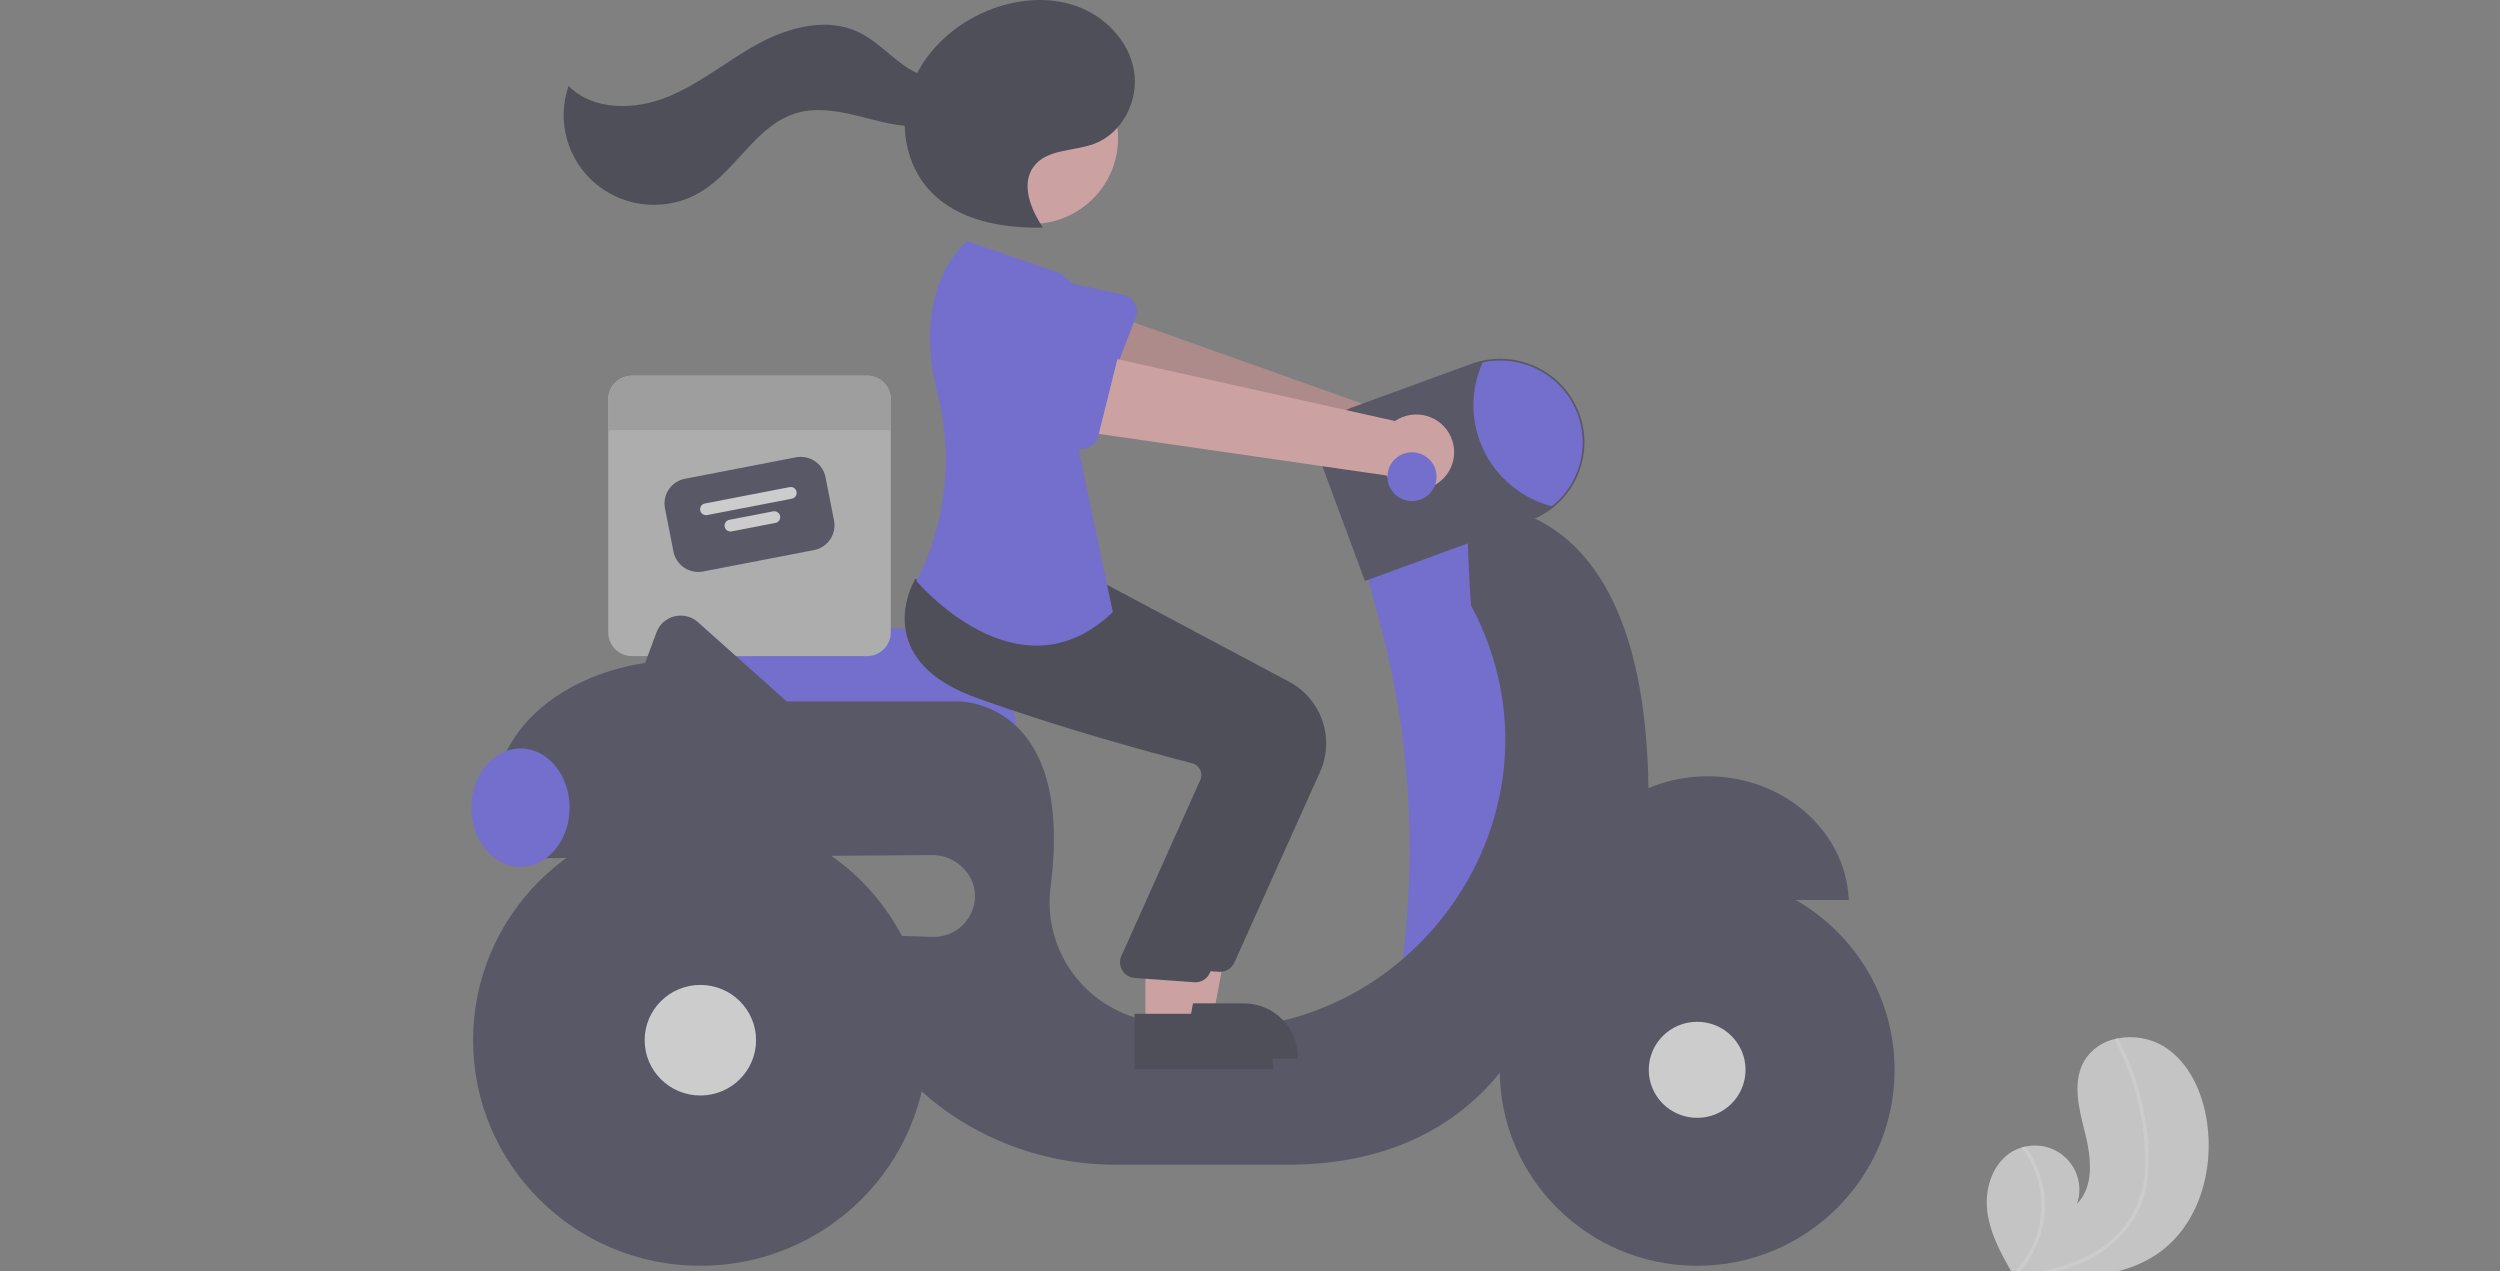 <svg width="238" height="121" viewBox="0 0 238 121" fill="none" xmlns="http://www.w3.org/2000/svg">
<rect x="0" y="0" width="238" height="121" fill="#808080" stroke="none"/>
<g opacity="0.6" clip-path="url(#clip0_15_797)">
<path d="M189.192 115.359C189.444 117.314 190.368 119.102 191.354 120.825C191.386 120.884 191.42 120.941 191.454 121H201.701C201.909 120.947 202.113 120.888 202.317 120.825C203.474 120.475 204.567 119.942 205.552 119.245C209.322 116.549 210.773 111.455 210.118 106.89C209.71 104.054 208.456 101.158 206.014 99.631C204.688 98.829 203.106 98.554 201.585 98.861C201.546 98.868 201.507 98.876 201.468 98.884C200.834 99.006 200.234 99.259 199.706 99.627C199.179 99.996 198.735 100.47 198.406 101.021C197.242 103.073 197.935 105.616 198.507 107.901C199.078 110.185 199.387 112.92 197.731 114.605C197.974 113.9 198.023 113.144 197.874 112.414C197.725 111.684 197.383 111.007 196.882 110.452C196.382 109.897 195.742 109.484 195.028 109.256C194.313 109.028 193.551 108.993 192.818 109.154C192.699 109.18 192.58 109.209 192.464 109.244C192.183 109.325 191.911 109.438 191.655 109.58C189.702 110.662 188.911 113.156 189.192 115.359Z" fill="#F2F2F2"/>
<path d="M195.268 120.825C194.984 120.891 194.7 120.948 194.413 121H195.962C196.165 120.946 196.367 120.888 196.567 120.825C197.007 120.688 197.441 120.532 197.867 120.355C199.597 119.658 201.133 118.558 202.346 117.149C202.929 116.46 203.405 115.688 203.759 114.859C204.142 113.922 204.386 112.934 204.482 111.927C204.658 109.846 204.517 107.75 204.066 105.71C203.641 103.607 202.955 101.565 202.023 99.629C201.911 99.397 201.795 99.167 201.676 98.938C201.668 98.919 201.655 98.902 201.639 98.889C201.624 98.875 201.605 98.866 201.585 98.861C201.544 98.853 201.502 98.861 201.468 98.884C201.426 98.908 201.396 98.946 201.382 98.991C201.369 99.037 201.373 99.085 201.394 99.128C202.355 100.986 203.083 102.955 203.562 104.989C204.056 106.984 204.273 109.036 204.207 111.09C204.171 112.999 203.571 114.857 202.48 116.43C201.419 117.847 200.024 118.983 198.416 119.74C197.411 120.217 196.355 120.581 195.268 120.825Z" fill="white"/>
<path d="M191.868 121H192.325C192.376 120.942 192.425 120.884 192.474 120.825C193.514 119.57 194.219 118.075 194.523 116.478C194.892 114.485 194.605 112.427 193.704 110.609C193.452 110.099 193.156 109.612 192.819 109.154C192.699 109.18 192.58 109.209 192.464 109.244C193.352 110.412 193.95 111.771 194.207 113.212C194.437 114.562 194.361 115.946 193.984 117.263C193.606 118.58 192.937 119.797 192.026 120.825C191.975 120.884 191.922 120.942 191.868 121Z" fill="white"/>
<path d="M96.83 70.481H64.759L64.419 60.693C64.405 60.269 64.483 59.847 64.648 59.455C64.814 59.064 65.063 58.713 65.378 58.426C65.693 58.139 66.068 57.923 66.475 57.794C66.882 57.664 67.313 57.624 67.738 57.676L86.401 59.944H86.403C89.17 59.952 91.821 61.047 93.775 62.991C95.73 64.935 96.828 67.569 96.83 70.315V70.481Z" fill="#6C63FF"/>
<path d="M82.536 35.763H60.168C59.871 35.763 59.576 35.821 59.301 35.934C59.026 36.047 58.777 36.212 58.566 36.421C58.356 36.63 58.189 36.878 58.075 37.151C57.962 37.423 57.903 37.716 57.903 38.011V60.213C57.903 60.509 57.962 60.801 58.075 61.074C58.189 61.347 58.356 61.594 58.566 61.803C58.777 62.012 59.026 62.178 59.301 62.291C59.576 62.404 59.871 62.462 60.168 62.462H82.536C82.834 62.462 83.128 62.404 83.403 62.291C83.678 62.178 83.928 62.012 84.138 61.803C84.348 61.594 84.515 61.347 84.629 61.074C84.743 60.801 84.801 60.509 84.801 60.213V38.011C84.801 37.716 84.743 37.423 84.629 37.151C84.515 36.878 84.348 36.63 84.138 36.421C83.928 36.212 83.678 36.047 83.403 35.934C83.128 35.821 82.834 35.763 82.536 35.763Z" fill="#CCCCCC"/>
<path d="M77.499 52.365L66.938 54.406C66.311 54.526 65.662 54.395 65.133 54.041C64.604 53.687 64.238 53.139 64.115 52.518L63.304 48.38C63.182 47.758 63.315 47.114 63.671 46.589C64.028 46.064 64.58 45.7 65.206 45.579L75.767 43.537C76.393 43.417 77.042 43.548 77.571 43.902C78.1 44.256 78.466 44.804 78.589 45.425L79.401 49.563C79.522 50.185 79.39 50.829 79.033 51.355C78.677 51.88 78.125 52.243 77.499 52.365Z" fill="#3F3D56"/>
<path d="M75.386 47.476L67.326 49.034C67.179 49.063 67.026 49.032 66.901 48.949C66.777 48.865 66.691 48.736 66.662 48.59C66.633 48.444 66.664 48.292 66.748 48.168C66.832 48.045 66.962 47.959 67.109 47.931L75.169 46.373C75.317 46.344 75.469 46.375 75.594 46.458C75.718 46.542 75.805 46.671 75.833 46.817C75.862 46.963 75.831 47.115 75.747 47.239C75.663 47.362 75.533 47.448 75.386 47.476Z" fill="white"/>
<path d="M73.819 49.783L69.65 50.589C69.503 50.618 69.35 50.587 69.225 50.504C69.101 50.42 69.015 50.291 68.986 50.145C68.957 49.998 68.989 49.847 69.073 49.723C69.156 49.6 69.286 49.514 69.434 49.486L73.603 48.68C73.675 48.666 73.751 48.666 73.823 48.681C73.896 48.695 73.966 48.724 74.027 48.766C74.089 48.807 74.142 48.86 74.183 48.921C74.224 48.983 74.252 49.052 74.267 49.124C74.281 49.197 74.281 49.271 74.266 49.343C74.251 49.416 74.222 49.484 74.18 49.546C74.139 49.607 74.085 49.659 74.023 49.7C73.962 49.741 73.892 49.769 73.819 49.783Z" fill="white"/>
<path d="M84.801 38.011V40.962H57.903V38.011C57.903 37.716 57.962 37.423 58.075 37.151C58.189 36.878 58.356 36.63 58.566 36.421C58.777 36.212 59.026 36.047 59.301 35.934C59.576 35.821 59.871 35.763 60.168 35.763H82.536C82.834 35.763 83.128 35.821 83.403 35.934C83.678 36.047 83.928 36.212 84.138 36.421C84.348 36.63 84.515 36.878 84.629 37.151C84.743 37.423 84.801 37.716 84.801 38.011Z" fill="#B3B3B3"/>
<path d="M138.514 41.886C138.359 41.389 138.095 40.931 137.743 40.545C137.39 40.16 136.956 39.855 136.472 39.654C135.988 39.453 135.466 39.359 134.941 39.38C134.417 39.401 133.904 39.536 133.437 39.775L102.664 28.816L101.309 36.447L131.984 44.82C132.441 45.571 133.159 46.129 134.003 46.389C134.846 46.649 135.757 46.593 136.562 46.232C137.367 45.87 138.01 45.228 138.37 44.427C138.73 43.626 138.781 42.722 138.514 41.886Z" fill="#FFB8B8"/>
<path opacity="0.2" d="M138.514 41.886C138.359 41.389 138.095 40.931 137.743 40.545C137.39 40.16 136.956 39.855 136.472 39.654C135.988 39.453 135.466 39.359 134.941 39.38C134.417 39.401 133.904 39.536 133.437 39.775L102.664 28.816L101.309 36.447L131.984 44.82C132.441 45.571 133.159 46.129 134.003 46.389C134.846 46.649 135.757 46.593 136.562 46.232C137.367 45.87 138.01 45.228 138.37 44.427C138.73 43.626 138.781 42.722 138.514 41.886Z" fill="black"/>
<path d="M108.127 30.207L105.221 37.742C105.138 37.956 105.01 38.151 104.845 38.311C104.679 38.472 104.481 38.596 104.264 38.674C104.046 38.752 103.814 38.782 103.584 38.763C103.353 38.744 103.13 38.676 102.928 38.563L95.866 34.618C94.763 34.191 93.876 33.349 93.398 32.274C92.921 31.2 92.892 29.981 93.318 28.885C93.744 27.789 94.591 26.906 95.672 26.429C96.753 25.952 97.981 25.92 99.086 26.34L106.972 28.076C107.198 28.126 107.41 28.223 107.595 28.362C107.779 28.5 107.931 28.677 108.041 28.879C108.15 29.081 108.215 29.304 108.23 29.534C108.244 29.763 108.209 29.992 108.127 30.207Z" fill="#6C63FF"/>
<path d="M140.936 48.864L129.91 53.838L131.357 59.248C134.153 69.695 134.895 80.578 133.543 91.303L141.605 92.975L148.287 76.06L145.948 56.823L140.936 48.864Z" fill="#6C63FF"/>
<path d="M162.572 73.904C155.327 73.904 149.423 79.132 149.136 85.678H176.007C175.721 79.132 169.817 73.904 162.572 73.904Z" fill="#3F3D56"/>
<path d="M156.932 75.032C156.555 45.482 139.6 48.2 139.6 48.2C139.6 48.2 139.917 57.398 140.069 57.684C150.874 77.975 133.042 101.764 110.344 97.387C109.916 97.305 109.505 97.221 109.111 97.136C106.235 96.54 103.696 94.879 102.01 92.491C100.324 90.103 99.618 87.167 100.035 84.28C102.271 66.458 91.15 66.773 91.15 66.773H74.888L66.444 59.229C66.146 58.963 65.786 58.773 65.397 58.677C65.008 58.58 64.601 58.58 64.212 58.675C63.823 58.771 63.463 58.959 63.164 59.225C62.865 59.49 62.637 59.825 62.498 60.198L61.412 63.125C61.412 63.125 45.373 64.783 46.71 80.371H51.668C51.656 80.814 51.674 81.257 51.722 81.698L88.728 81.399C90.897 81.382 92.812 83.127 92.82 85.28C92.823 85.804 92.718 86.323 92.514 86.806C92.309 87.29 92.008 87.727 91.63 88.092C91.251 88.458 90.802 88.743 90.309 88.932C89.816 89.121 89.29 89.21 88.763 89.192L82.796 88.995C80.959 97.12 85.469 102.593 90.44 106.034C95.119 109.227 100.672 110.919 106.351 110.884H122.559C143.609 110.884 147.285 93.306 147.285 93.306C158.311 88.663 156.932 75.032 156.932 75.032Z" fill="#3F3D56"/>
<path d="M161.569 120.502C171.95 120.502 180.365 112.15 180.365 101.846C180.365 91.543 171.95 83.191 161.569 83.191C151.189 83.191 142.774 91.543 142.774 101.846C142.774 112.15 151.189 120.502 161.569 120.502Z" fill="#3F3D56"/>
<path d="M161.569 106.419C164.114 106.419 166.176 104.372 166.176 101.847C166.176 99.321 164.114 97.274 161.569 97.274C159.025 97.274 156.963 99.321 156.963 101.847C156.963 104.372 159.025 106.419 161.569 106.419Z" fill="white"/>
<path d="M66.674 120.503C78.623 120.503 88.31 110.888 88.31 99.027C88.31 87.167 78.623 77.552 66.674 77.552C54.725 77.552 45.039 87.167 45.039 99.027C45.039 110.888 54.725 120.503 66.674 120.503Z" fill="#3F3D56"/>
<path d="M66.674 104.291C69.603 104.291 71.977 101.934 71.977 99.027C71.977 96.12 69.603 93.764 66.674 93.764C63.746 93.764 61.371 96.12 61.371 99.027C61.371 101.934 63.746 104.291 66.674 104.291Z" fill="white"/>
<path d="M129.941 55.308L125.974 44.612C125.767 44.055 125.673 43.463 125.697 42.869C125.721 42.276 125.862 41.692 126.113 41.153C126.364 40.614 126.719 40.129 127.159 39.726C127.599 39.323 128.114 39.01 128.676 38.805L140.05 34.649C141.038 34.287 142.088 34.123 143.14 34.165C144.193 34.206 145.226 34.453 146.182 34.891C147.138 35.33 147.998 35.95 148.712 36.718C149.427 37.486 149.981 38.386 150.345 39.367C150.673 40.248 150.841 41.179 150.84 42.117C150.836 43.309 150.564 44.485 150.045 45.56C149.525 46.634 148.771 47.581 147.837 48.33C147.162 48.867 146.404 49.291 145.592 49.586L129.941 55.308Z" fill="#3F3D56"/>
<path d="M150.673 42.117C150.672 43.285 150.408 44.438 149.899 45.49C149.39 46.543 148.65 47.469 147.733 48.2C146.326 47.832 145.017 47.164 143.896 46.242C142.776 45.321 141.871 44.169 141.244 42.865C140.618 41.562 140.285 40.138 140.269 38.694C140.252 37.25 140.553 35.82 141.15 34.502C142.296 34.255 143.484 34.266 144.625 34.533C145.767 34.801 146.833 35.319 147.746 36.049C148.66 36.78 149.397 37.704 149.903 38.754C150.41 39.804 150.673 40.953 150.673 42.117Z" fill="#6C63FF"/>
<path d="M49.55 82.527C52.133 82.527 54.228 80.003 54.228 76.889C54.228 73.775 52.133 71.251 49.55 71.251C46.966 71.251 44.872 73.775 44.872 76.889C44.872 80.003 46.966 82.527 49.55 82.527Z" fill="#6C63FF"/>
<path d="M111.386 96.847H115.482L117.431 86.301L111.385 86.302L111.386 96.847Z" fill="#FFB8B8"/>
<path d="M110.341 95.519L118.408 95.519H118.408C119.083 95.519 119.752 95.651 120.376 95.908C121 96.164 121.566 96.54 122.044 97.014C122.521 97.488 122.9 98.05 123.158 98.669C123.417 99.288 123.55 99.952 123.55 100.622V100.788L110.341 100.789L110.341 95.519Z" fill="#2F2E41"/>
<path d="M116.141 92.519C116.093 92.519 116.045 92.516 115.997 92.512L110.328 92.102C110.098 92.081 109.877 92.008 109.681 91.888C109.484 91.769 109.318 91.606 109.195 91.413C109.072 91.22 108.996 91.001 108.971 90.774C108.947 90.547 108.976 90.317 109.055 90.103L116.642 73.183C116.696 73.032 116.718 72.872 116.707 72.712C116.696 72.552 116.651 72.396 116.576 72.255C116.502 72.111 116.397 71.985 116.27 71.884C116.142 71.784 115.995 71.711 115.837 71.671C112.27 70.745 103.116 68.281 95.192 65.397C91.797 64.161 89.659 62.375 88.837 60.089C87.754 57.075 89.357 54.327 89.426 54.212L89.479 54.121L96.936 54.794L105.019 55.477L122.733 64.905C124.217 65.702 125.344 67.024 125.89 68.609C126.436 70.194 126.361 71.924 125.679 73.457L117.513 91.634C117.394 91.897 117.202 92.121 116.958 92.278C116.715 92.435 116.431 92.519 116.141 92.519Z" fill="#2F2E41"/>
<path d="M98.232 21.32C102.765 21.32 106.439 17.673 106.439 13.174C106.439 8.675 102.765 5.028 98.232 5.028C93.7 5.028 90.025 8.675 90.025 13.174C90.025 17.673 93.7 21.32 98.232 21.32Z" fill="#FFB8B8"/>
<path d="M109.047 97.842H113.143L115.092 87.296L109.046 87.296L109.047 97.842Z" fill="#FFB8B8"/>
<path d="M108.002 96.514L116.069 96.514H116.069C116.744 96.514 117.413 96.646 118.037 96.903C118.661 97.159 119.227 97.535 119.705 98.009C120.182 98.483 120.561 99.045 120.819 99.664C121.078 100.283 121.211 100.947 121.211 101.617V101.783L108.002 101.784L108.002 96.514Z" fill="#2F2E41"/>
<path d="M113.802 93.514C113.754 93.514 113.706 93.511 113.658 93.507L107.989 93.097C107.759 93.076 107.538 93.003 107.342 92.883C107.145 92.764 106.979 92.602 106.856 92.408C106.733 92.215 106.657 91.996 106.632 91.769C106.608 91.542 106.637 91.312 106.716 91.097L114.303 74.178C114.357 74.027 114.379 73.867 114.368 73.707C114.357 73.547 114.312 73.391 114.237 73.25C114.163 73.106 114.058 72.98 113.931 72.879C113.804 72.779 113.656 72.706 113.499 72.666C109.931 71.74 100.777 69.275 92.853 66.392C89.459 65.156 87.32 63.37 86.499 61.084C85.415 58.071 87.018 55.322 87.087 55.207L87.141 55.116L94.597 55.789L102.68 56.471L120.394 65.9C121.878 66.697 123.005 68.019 123.551 69.604C124.097 71.189 124.022 72.919 123.34 74.451L115.174 92.629C115.055 92.892 114.863 93.116 114.62 93.273C114.376 93.43 114.092 93.514 113.802 93.514Z" fill="#2F2E41"/>
<path d="M100.763 25.939L92.076 22.954C92.076 22.954 86.622 27.113 89.242 37.43C90.609 42.755 90.211 48.375 88.106 53.456C87.852 54.085 87.56 54.698 87.231 55.291C87.231 55.291 96.921 66.899 105.942 58.276L102.434 41.527C102.434 41.527 107.947 30.416 100.763 25.939Z" fill="#6C63FF"/>
<path d="M99.251 21.597C98.083 19.861 97.161 17.455 98.447 15.804C99.717 14.174 102.22 14.414 104.164 13.693C106.872 12.688 108.443 9.531 107.953 6.703C107.463 3.875 105.176 1.531 102.452 0.572C99.727 -0.387 96.655 -0.075 93.987 1.029C90.703 2.389 87.885 5.019 86.704 8.351C85.522 11.683 86.154 15.683 88.605 18.244C91.232 20.99 95.356 21.722 99.171 21.677" fill="#2F2E41"/>
<path d="M91.617 6.794C90.145 7.983 87.9 7.455 86.32 6.411C84.74 5.367 83.458 3.881 81.748 3.063C78.735 1.62 75.091 2.579 72.158 4.177C69.225 5.775 66.625 7.983 63.527 9.237C60.429 10.491 56.475 10.553 54.129 8.185C53.552 9.845 53.505 11.642 53.994 13.33C54.483 15.018 55.486 16.515 56.864 17.616C58.242 18.718 59.929 19.371 61.694 19.486C63.46 19.601 65.219 19.172 66.73 18.258C70.124 16.206 71.999 11.902 75.807 10.77C77.914 10.143 80.176 10.648 82.305 11.194C84.435 11.741 86.655 12.332 88.804 11.867C90.953 11.401 92.963 9.484 92.69 7.318L91.617 6.794Z" fill="#2F2E41"/>
<path d="M138.106 41.554C137.89 41.08 137.572 40.658 137.174 40.318C136.776 39.979 136.307 39.73 135.802 39.59C135.297 39.449 134.767 39.42 134.249 39.505C133.731 39.59 133.238 39.787 132.805 40.081L100.905 32.975L100.509 40.713L131.99 45.265C132.537 45.954 133.319 46.42 134.188 46.575C135.058 46.73 135.955 46.563 136.709 46.106C137.462 45.648 138.021 44.933 138.278 44.094C138.536 43.255 138.474 42.351 138.106 41.554Z" fill="#FFB8B8"/>
<path d="M106.499 33.685L104.552 41.519C104.496 41.742 104.393 41.951 104.249 42.13C104.105 42.31 103.924 42.457 103.718 42.561C103.512 42.665 103.285 42.724 103.054 42.733C102.823 42.742 102.593 42.702 102.379 42.615L94.88 39.564C93.732 39.277 92.746 38.55 92.137 37.542C91.529 36.533 91.349 35.327 91.636 34.187C91.923 33.047 92.653 32.066 93.668 31.46C94.682 30.855 95.897 30.673 97.046 30.956L105.088 31.712C105.319 31.734 105.541 31.805 105.742 31.92C105.942 32.035 106.115 32.191 106.249 32.379C106.382 32.566 106.474 32.779 106.517 33.005C106.56 33.23 106.554 33.463 106.499 33.685V33.685Z" fill="#6C63FF"/>
<path d="M134.421 47.703C135.712 47.703 136.76 46.663 136.76 45.381C136.76 44.099 135.712 43.059 134.421 43.059C133.129 43.059 132.082 44.099 132.082 45.381C132.082 46.663 133.129 47.703 134.421 47.703Z" fill="#6C63FF"/>
</g>
<defs>
<clipPath id="clip0_15_797">
<rect width="277" height="121" fill="white" transform="translate(-39)"/>
</clipPath>
</defs>
</svg>
